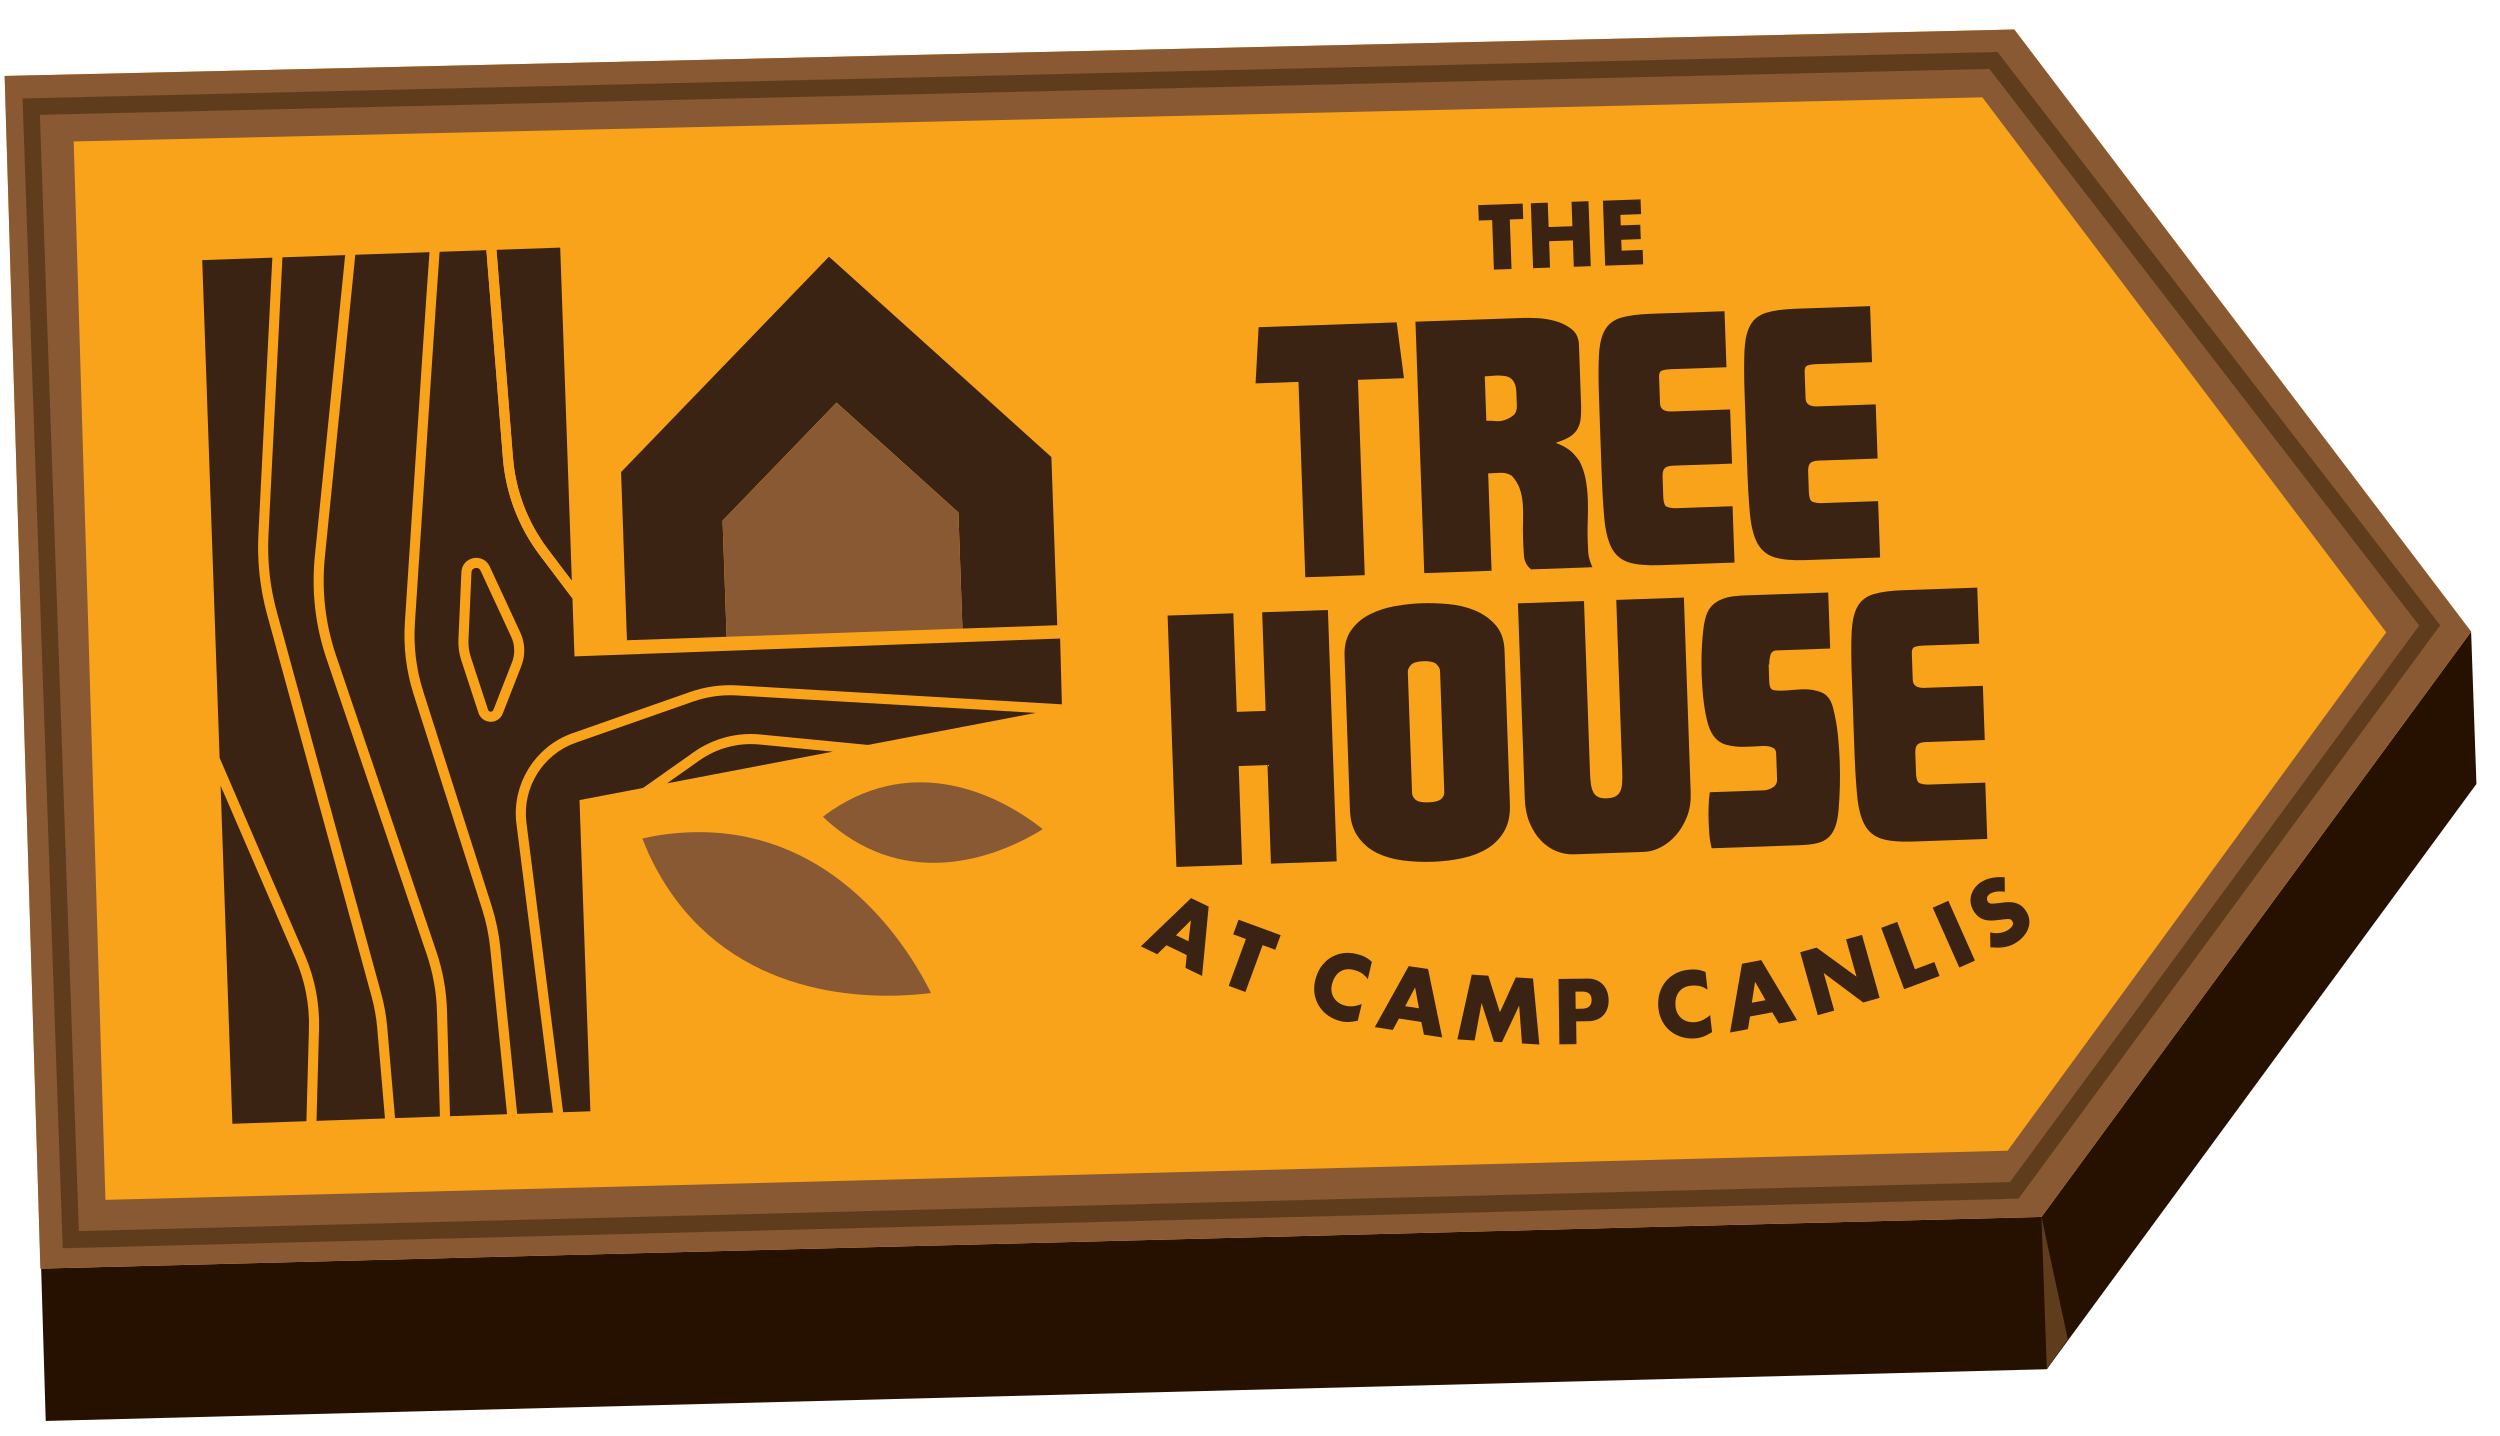 <?xml version="1.0" encoding="UTF-8"?>
<svg width="228px" height="131px" viewBox="0 0 228 131" version="1.1" xmlns="http://www.w3.org/2000/svg" xmlns:xlink="http://www.w3.org/1999/xlink">
    <title>camp-location-2</title>
    <g id="camp-location-2" stroke="none" stroke-width="1" fill="none" fill-rule="evenodd">
        <g id="Group-81" transform="translate(114, 65.5) rotate(-2) translate(-114, -65.5) translate(2, 3)">
            <polygon id="Fill-1" fill="#261100" points="0 122.718 182.552 124.372 223.573 72.397 223.573 58.499 215.32 60.691 183.853 16.061 0.536 13.899"></polygon>
            <polygon id="Fill-2" fill="#F9A31A" points="0.536 0 0 108.818 182.552 110.473 223.572 58.499 183.852 2.161"></polygon>
            <path d="M0.536,0 L0,108.818 L182.552,110.473 L223.572,58.499 L223.572,58.497 L183.852,2.161 L0.536,0 Z M6.146,102.758 L6.622,6.188 L180.726,8.241 L215.834,58.287 L179.679,104.33 L6.146,102.758 Z" id="Fill-3" fill="#885932"></path>
            <path d="M3.626,105.515 L179.788,107.2 L218.86,57.774 L181.454,5.674 L3.626,3.654 L3.626,105.515 Z M180.522,108.735 L180.147,108.732 L2.097,107.03 L2.097,2.106 L182.246,4.154 L220.775,57.819 L180.522,108.735 Z" id="Fill-4" fill="#5F3D1C"></path>
            <polygon id="Fill-5" fill="#5F3D1C" points="182.552 124.372 184.562 121.697 182.552 110.473"></polygon>
            <polygon id="Fill-6" fill="#3B2314" points="64.555 52.303 64.555 45.981 64.555 42.819 75.316 32.421 86.076 42.819 86.076 45.981 86.076 52.303 86.076 53.412 94.728 53.412 94.728 38.067 75.094 19.094 55.459 38.067 55.459 53.412 64.555 53.412"></polygon>
            <polygon id="Fill-7" fill="#885932" points="86.076 45.98 86.076 42.818 75.316 32.42 64.555 42.818 64.555 45.98 64.555 52.302 64.555 53.412 86.076 53.412 86.076 52.302"></polygon>
            <g id="Group-32" transform="translate(17, 17.372)">
                <path d="M40.706,53.923 C40.228,53.98 39.73,54.073 39.236,54.16 C39.406,54.632 39.571,55.11 39.758,55.554 C45.122,68.267 57.466,69.481 63.359,69.267 C64.019,69.243 64.575,69.204 65.053,69.16 C64.854,68.723 64.613,68.221 64.307,67.635 C61.574,62.41 54.406,52.287 40.706,53.923" id="Fill-8" fill="#885932"></path>
                <path d="M56.593,52.187 C56.318,52.356 56.041,52.554 55.764,52.748 C56.001,52.987 56.238,53.233 56.477,53.45 C63.35,59.681 71.22,56.923 74.754,55.124 C75.149,54.922 75.477,54.742 75.756,54.58 C75.511,54.368 75.222,54.13 74.869,53.861 C71.722,51.45 64.484,47.307 56.593,52.187" id="Fill-10" fill="#885932"></path>
                <path d="M11.021,36.783 C10.098,33.713 9.851,30.545 10.284,27.367 L14.004,0.04 L8.279,0.04 L6.121,25.298 C5.919,27.662 6.092,30.034 6.639,32.347 L14.952,67.524 C15.183,68.505 15.326,69.514 15.378,70.522 L15.802,78.856 L19.9,78.856 L19.961,69.232 C19.974,67.482 19.723,65.742 19.219,64.063 L11.021,36.783 Z" id="Fill-12" fill="#3B2314"></path>
                <path d="M31.533,27.476 L33.627,30.459 L33.627,0.04 L27.81,0.04 L28.651,19.003 C28.785,22.049 29.783,24.98 31.533,27.476" id="Fill-14" fill="#3B2314"></path>
                <path d="M28.757,38.045 L26.907,42.328 C26.717,42.766 26.3,43.038 25.83,43.038 C25.803,43.038 25.778,43.037 25.751,43.036 C25.249,43.004 24.836,42.671 24.697,42.187 L23.3,37.356 C23.117,36.724 23.051,36.071 23.104,35.416 L23.59,29.296 C23.639,28.663 24.093,28.169 24.721,28.067 C25.354,27.971 25.935,28.29 26.184,28.877 L28.769,35.005 C29.176,35.974 29.172,37.082 28.757,38.045 L28.757,38.045 Z M33.627,37.345 L33.627,32.054 L30.783,28.002 C28.932,25.363 27.878,22.265 27.734,19.043 L26.891,0.04 L22.621,0.04 C22.094,4.945 20.899,16.692 19.188,33.803 C18.976,35.921 19.161,38.034 19.737,40.083 L25.284,59.832 C25.632,61.073 25.851,62.356 25.938,63.643 L26.945,78.857 L30.218,78.857 L27.803,52.415 C27.474,48.814 29.743,45.417 33.195,44.34 L44.012,40.966 C45.431,40.524 46.9,40.369 48.387,40.507 L77.898,43.265 L77.95,37.263 L33.627,37.345 Z" id="Fill-16" fill="#3B2314"></path>
                <path d="M0.959,47.991 L0.959,78.856 L7.714,78.856 L8.24,70.443 C8.377,68.23 8.037,66.065 7.229,64.007 C4.555,57.199 2.519,51.995 0.959,47.991" id="Fill-18" fill="#3B2314"></path>
                <path d="M24.4,60.08 L18.854,40.331 C18.248,38.171 18.052,35.944 18.275,33.712 C20.382,12.638 21.295,3.789 21.699,0.04 L14.929,0.04 L11.192,27.491 C10.777,30.538 11.016,33.575 11.9,36.519 L20.098,63.801 C20.628,65.566 20.891,67.397 20.879,69.238 L20.818,78.856 L26.025,78.856 L25.021,63.702 C24.941,62.479 24.732,61.261 24.4,60.08" id="Fill-20" fill="#3B2314"></path>
                <path d="M44.192,46.452 C46.002,45.265 48.179,44.767 50.329,45.055 L60.098,46.349 L75.489,43.961 L48.301,41.421 C46.941,41.293 45.589,41.435 44.286,41.842 L33.467,45.217 C30.425,46.164 28.427,49.156 28.717,52.331 L31.14,78.856 L33.628,78.856 L33.628,50.457 L39.455,49.553 L44.192,46.452 Z" id="Fill-22" fill="#3B2314"></path>
                <path d="M14.059,67.734 L5.746,32.558 C5.179,30.149 4.996,27.68 5.207,25.219 L7.359,0.04 L0.959,0.04 L0.959,45.459 C2.801,50.198 5.207,56.351 8.083,63.672 C8.94,65.854 9.302,68.152 9.157,70.5 L8.634,78.856 L14.883,78.856 L14.462,70.57 C14.413,69.616 14.277,68.663 14.059,67.734" id="Fill-24" fill="#3B2314"></path>
                <path d="M25.339,29.233 C25.243,29.005 25.06,28.966 24.944,28.966 C24.912,28.966 24.885,28.969 24.869,28.972 C24.789,28.985 24.529,29.051 24.504,29.368 L24.017,35.489 C23.974,36.033 24.029,36.575 24.182,37.099 L25.578,41.932 C25.624,42.09 25.756,42.116 25.811,42.119 C25.85,42.122 25.998,42.116 26.065,41.963 L27.915,37.68 C28.231,36.947 28.236,36.1 27.924,35.362 L25.339,29.233 Z" id="Fill-26" fill="#3B2314"></path>
                <path d="M44.693,47.22 L41.649,49.212 L56.879,46.849 L50.21,45.964 C48.285,45.709 46.321,46.156 44.693,47.22" id="Fill-28" fill="#3B2314"></path>
                <path d="M30.784,28.002 L33.627,32.054 L33.627,30.459 L31.534,27.476 C29.784,24.98 28.785,22.049 28.651,19.003 L27.811,0.04 L26.892,0.04 L27.735,19.043 C27.878,22.265 28.931,25.363 30.784,28.002" id="Fill-30" fill="#F9A31A"></path>
            </g>
            <polygon id="Fill-33" fill="#3B2314" points="122.915 49.83 117.487 49.83 117.487 32.002 113.573 32.002 114.03 26.888 126.629 26.888 127.116 32.002 122.915 32.002"></polygon>
            <g id="Group-80" transform="translate(101, 16.372)" fill="#3B2314">
                <path d="M36.315,17.23 C36.315,16.791 36.22,16.439 36.03,16.172 C35.839,15.905 35.515,15.752 35.058,15.714 C34.791,15.677 34.544,15.668 34.315,15.687 C34.087,15.707 33.811,15.714 33.487,15.714 L33.487,19.773 C33.772,19.773 34.053,19.791 34.329,19.829 C34.606,19.869 34.867,19.849 35.114,19.773 C35.458,19.677 35.743,19.541 35.972,19.358 C36.2,19.177 36.315,18.896 36.315,18.515 L36.315,17.23 Z M37.087,33.459 C36.705,33.115 36.505,32.697 36.487,32.2 C36.467,31.706 36.459,31.22 36.459,30.744 C36.459,30.134 36.477,29.553 36.515,29 C36.553,28.448 36.563,27.93 36.544,27.444 C36.524,26.959 36.448,26.5 36.315,26.073 C36.182,25.643 35.952,25.239 35.63,24.858 C35.306,24.648 34.949,24.549 34.558,24.558 C34.168,24.567 33.811,24.573 33.487,24.573 L33.487,33.459 L27.343,33.459 L27.343,10.515 L37.144,10.515 C37.41,10.515 37.819,10.534 38.371,10.572 C38.924,10.611 39.481,10.714 40.044,10.886 C40.606,11.059 41.101,11.32 41.53,11.671 C41.958,12.025 42.172,12.515 42.172,13.143 L42.172,18.63 C42.172,19.163 42.139,19.616 42.072,19.986 C42.004,20.358 41.876,20.672 41.687,20.928 C41.495,21.186 41.243,21.396 40.929,21.558 C40.614,21.72 40.22,21.867 39.744,22 C40.009,22.114 40.233,22.226 40.416,22.329 C40.596,22.434 40.762,22.543 40.915,22.659 C41.067,22.773 41.214,22.916 41.358,23.085 C41.501,23.258 41.658,23.468 41.83,23.715 C42.096,24.267 42.272,24.843 42.358,25.444 C42.443,26.044 42.487,26.654 42.487,27.271 C42.487,27.892 42.461,28.52 42.415,29.159 C42.367,29.796 42.343,30.43 42.343,31.058 C42.343,31.457 42.348,31.82 42.358,32.144 C42.367,32.468 42.477,32.906 42.687,33.459 L37.087,33.459 Z" id="Fill-34"></path>
                <path d="M55.544,15.658 L50.401,15.658 C50.134,15.658 49.897,15.686 49.686,15.744 C49.477,15.801 49.372,15.991 49.372,16.314 L49.372,18.715 C49.372,19.001 49.462,19.206 49.644,19.33 C49.825,19.454 50.077,19.514 50.401,19.514 L55.744,19.514 L55.744,24.458 L50.401,24.458 C50.001,24.458 49.729,24.529 49.586,24.672 C49.444,24.815 49.372,25.067 49.372,25.429 L49.372,27.258 C49.372,27.562 49.41,27.81 49.487,28 C49.562,28.191 49.868,28.305 50.401,28.343 L55.657,28.343 L55.657,33.486 L48.829,33.486 C47.629,33.486 46.69,33.367 46.015,33.129 C45.339,32.89 44.839,32.443 44.515,31.786 C44.19,31.129 43.997,30.22 43.929,29.057 C43.862,27.895 43.829,26.391 43.829,24.544 L43.829,18.029 C43.829,16.429 43.873,15.139 43.958,14.158 C44.044,13.178 44.249,12.42 44.573,11.887 C44.896,11.353 45.391,10.996 46.059,10.815 C46.725,10.635 47.648,10.544 48.829,10.544 L55.544,10.544 L55.544,15.658 Z" id="Fill-36"></path>
                <path d="M68.828,15.658 L63.685,15.658 C63.418,15.658 63.181,15.686 62.97,15.744 C62.761,15.801 62.656,15.991 62.656,16.314 L62.656,18.715 C62.656,19.001 62.746,19.206 62.928,19.33 C63.109,19.454 63.361,19.514 63.685,19.514 L69.028,19.514 L69.028,24.458 L63.685,24.458 C63.285,24.458 63.013,24.529 62.87,24.672 C62.728,24.815 62.656,25.067 62.656,25.429 L62.656,27.258 C62.656,27.562 62.694,27.81 62.771,28 C62.846,28.191 63.152,28.305 63.685,28.343 L68.941,28.343 L68.941,33.486 L62.113,33.486 C60.913,33.486 59.974,33.367 59.299,33.129 C58.623,32.89 58.123,32.443 57.799,31.786 C57.474,31.129 57.281,30.22 57.213,29.057 C57.146,27.895 57.113,26.391 57.113,24.544 L57.113,18.029 C57.113,16.429 57.157,15.139 57.242,14.158 C57.328,13.178 57.533,12.42 57.857,11.887 C58.18,11.353 58.675,10.996 59.343,10.815 C60.009,10.635 60.932,10.544 62.113,10.544 L68.828,10.544 L68.828,15.658 Z" id="Fill-38"></path>
                <polygon id="Fill-40" points="12.445 50.452 9.817 50.452 9.817 59.452 3.817 59.452 3.817 36.512 9.817 36.512 9.817 45.51 12.445 45.51 12.445 36.512 18.445 36.512 18.445 59.452 12.445 59.452"></polygon>
                <path d="M28.472,42.425 C28.472,42.216 28.368,42.007 28.159,41.796 C27.948,41.587 27.558,41.483 26.988,41.483 C26.416,41.483 26.031,41.587 25.83,41.796 C25.631,42.007 25.531,42.216 25.531,42.425 L25.531,53.452 C25.531,53.681 25.631,53.892 25.83,54.081 C26.031,54.273 26.416,54.366 26.988,54.366 C27.558,54.366 27.948,54.281 28.159,54.11 C28.368,53.938 28.472,53.729 28.472,53.481 L28.472,42.425 Z M34.415,54.795 C34.415,55.768 34.22,56.572 33.83,57.21 C33.439,57.849 32.916,58.359 32.259,58.738 C31.602,59.119 30.835,59.392 29.958,59.553 C29.083,59.714 28.168,59.796 27.217,59.796 C26.244,59.796 25.311,59.719 24.416,59.568 C23.52,59.415 22.735,59.148 22.058,58.768 C21.382,58.387 20.84,57.871 20.431,57.225 C20.02,56.576 19.816,55.768 19.816,54.795 L19.816,40.768 C19.816,39.797 20.049,39.011 20.516,38.411 C20.983,37.811 21.573,37.349 22.287,37.026 C23.002,36.701 23.777,36.482 24.617,36.368 C25.454,36.253 26.253,36.196 27.016,36.196 C27.739,36.196 28.535,36.249 29.401,36.354 C30.269,36.459 31.074,36.677 31.816,37.01 C32.558,37.345 33.178,37.811 33.673,38.411 C34.168,39.011 34.415,39.797 34.415,40.768 L34.415,54.795 Z" id="Fill-42"></path>
                <path d="M41.815,52.167 C41.815,52.548 41.83,52.887 41.858,53.181 C41.887,53.477 41.948,53.729 42.044,53.938 C42.139,54.148 42.282,54.306 42.472,54.41 C42.663,54.515 42.92,54.566 43.244,54.566 C43.586,54.566 43.862,54.515 44.073,54.41 C44.282,54.306 44.434,54.148 44.53,53.938 C44.625,53.729 44.687,53.477 44.715,53.181 C44.743,52.887 44.758,52.548 44.758,52.167 L44.758,36.512 L50.93,36.512 L50.93,54.338 C50.93,55.139 50.791,55.858 50.515,56.496 C50.238,57.134 49.886,57.682 49.458,58.139 C49.029,58.596 48.552,58.948 48.03,59.195 C47.506,59.443 47.005,59.567 46.529,59.567 L40.072,59.567 C39.539,59.567 39.015,59.452 38.502,59.224 C37.986,58.995 37.529,58.658 37.129,58.21 C36.73,57.762 36.406,57.214 36.158,56.567 C35.91,55.92 35.787,55.178 35.787,54.338 L35.787,36.512 L41.815,36.512 L41.815,52.167 Z" id="Fill-44"></path>
                <path d="M64.1,41.624 L59.242,41.624 C58.918,41.624 58.715,41.768 58.628,42.053 C58.543,42.34 58.5,42.616 58.5,42.882 L58.443,42.882 L58.443,44.452 C58.443,44.892 58.543,45.144 58.744,45.21 C58.944,45.277 59.253,45.31 59.671,45.31 C59.957,45.31 60.243,45.301 60.528,45.281 C60.815,45.264 61.109,45.253 61.415,45.253 C62.1,45.253 62.695,45.372 63.2,45.61 C63.704,45.849 64.033,46.339 64.185,47.082 C64.357,47.881 64.472,48.686 64.528,49.495 C64.585,50.305 64.614,51.109 64.614,51.91 C64.614,53.415 64.528,54.891 64.357,56.339 C64.281,56.966 64.161,57.481 64,57.882 C63.838,58.282 63.619,58.6 63.343,58.839 C63.066,59.076 62.719,59.239 62.3,59.324 C61.881,59.409 61.376,59.452 60.786,59.452 L52.672,59.452 C52.576,59.053 52.519,58.644 52.5,58.224 C52.481,57.806 52.472,57.395 52.472,56.996 C52.472,56.557 52.487,56.115 52.515,55.667 C52.543,55.219 52.596,54.777 52.672,54.338 L57.615,54.338 C57.862,54.338 58.128,54.262 58.415,54.109 C58.7,53.957 58.844,53.709 58.844,53.367 L58.844,50.968 C58.844,50.757 58.761,50.604 58.6,50.51 C58.437,50.415 58.252,50.353 58.043,50.324 C57.832,50.296 57.619,50.287 57.399,50.296 C57.182,50.305 57.005,50.31 56.871,50.31 L56.185,50.31 C55.576,50.329 54.972,50.253 54.371,50.081 C53.772,49.91 53.318,49.52 53.015,48.91 C52.861,48.605 52.738,48.225 52.643,47.768 C52.548,47.311 52.476,46.839 52.429,46.353 C52.381,45.868 52.348,45.388 52.329,44.911 C52.309,44.435 52.3,44.024 52.3,43.682 C52.3,43.32 52.309,42.893 52.329,42.396 C52.348,41.9 52.381,41.395 52.429,40.882 C52.476,40.367 52.539,39.873 52.615,39.396 C52.69,38.92 52.796,38.511 52.929,38.167 C53.081,37.787 53.286,37.486 53.542,37.269 C53.801,37.049 54.095,36.882 54.43,36.769 C54.763,36.653 55.115,36.582 55.487,36.553 C55.857,36.524 56.225,36.512 56.586,36.512 L58.672,36.512 L64.1,36.512 L64.1,41.624 Z" id="Fill-46"></path>
                <path d="M77.7,41.652 L72.556,41.652 C72.29,41.652 72.052,41.682 71.841,41.739 C71.632,41.796 71.528,41.987 71.528,42.309 L71.528,44.711 C71.528,44.996 71.618,45.201 71.799,45.324 C71.981,45.448 72.233,45.509 72.556,45.509 L77.9,45.509 L77.9,50.452 L72.556,50.452 C72.156,50.452 71.885,50.524 71.742,50.668 C71.6,50.809 71.528,51.061 71.528,51.424 L71.528,53.253 C71.528,53.556 71.566,53.804 71.642,53.996 C71.718,54.185 72.023,54.3 72.556,54.338 L77.812,54.338 L77.812,59.48 L70.984,59.48 C69.784,59.48 68.846,59.363 68.171,59.124 C67.495,58.886 66.993,58.438 66.671,57.781 C66.346,57.124 66.153,56.215 66.085,55.053 C66.017,53.891 65.984,52.386 65.984,50.539 L65.984,44.024 C65.984,42.424 66.028,41.134 66.114,40.153 C66.2,39.173 66.404,38.415 66.728,37.881 C67.052,37.348 67.546,36.992 68.215,36.809 C68.88,36.629 69.803,36.54 70.984,36.54 L77.7,36.54 L77.7,41.652 Z" id="Fill-48"></path>
                <path d="M4.973,64.363 L3.561,65.676 L4.681,66.267 L4.973,64.363 Z M1.792,67.347 L0.326,66.577 L5.053,62.34 L6.633,63.164 L5.811,69.466 L4.324,68.681 L4.481,67.515 L2.658,66.556 L1.792,67.347 Z" id="Fill-50"></path>
                <polygon id="Fill-52" points="8.206 70.458 9.922 66.239 8.781 65.774 9.316 64.459 13.102 66 12.567 67.314 11.426 66.851 9.709 71.069"></polygon>
                <path d="M16.104,70.231 C16.608,68.388 18.223,67.481 19.915,67.944 C20.523,68.109 20.878,68.288 21.334,68.719 C21.334,68.719 21.092,69.606 20.906,70.284 C20.639,69.903 20.315,69.581 19.6,69.385 C18.623,69.118 17.886,69.683 17.619,70.662 C17.366,71.585 17.881,72.391 18.792,72.638 C19.348,72.793 19.82,72.686 20.274,72.537 C20.274,72.537 19.939,73.76 19.86,74.046 C19.329,74.126 18.906,74.198 18.305,74.034 C16.643,73.579 15.619,72.004 16.104,70.231" id="Fill-54"></path>
                <path d="M25.192,71.194 L24.226,72.87 L25.476,73.105 L25.192,71.194 Z M23.024,74.994 L21.391,74.684 L24.673,69.231 L26.43,69.554 L27.501,75.837 L25.845,75.525 L25.651,74.362 L23.62,73.978 L23.024,74.994 Z" id="Fill-56"></path>
                <polygon id="Fill-58" points="30.449 76.217 28.88 76.063 30.394 70.207 31.901 70.355 32.841 73.723 34.401 70.599 35.968 70.752 36.333 76.792 34.75 76.637 34.618 73.176 32.933 76.459 32.203 76.389 31.203 72.826"></polygon>
                <path d="M39.792,72.086 L39.759,73.652 L40.303,73.663 C40.778,73.674 41.226,73.536 41.24,72.881 C41.253,72.29 40.867,72.109 40.353,72.099 L39.792,72.086 Z M39.764,74.798 L39.718,76.876 L38.16,76.842 L38.292,70.876 C38.292,70.876 40.013,70.914 40.955,70.936 C42.015,70.959 42.817,71.7 42.789,72.979 C42.762,74.192 41.93,74.845 40.917,74.823 C40.48,74.814 39.764,74.798 39.764,74.798 L39.764,74.798 Z" id="Fill-60"></path>
                <path d="M47.3,73.883 C47.156,71.982 48.371,70.585 50.117,70.453 C50.745,70.404 51.14,70.453 51.713,70.707 C51.713,70.707 51.783,71.622 51.835,72.321 C51.455,72.054 51.043,71.858 50.305,71.914 C49.296,71.99 48.792,72.77 48.869,73.779 C48.941,74.736 49.697,75.319 50.635,75.246 C51.211,75.202 51.62,74.945 51.996,74.653 C51.996,74.653 52.092,75.917 52.114,76.212 C51.642,76.467 51.267,76.674 50.647,76.721 C48.93,76.852 47.438,75.715 47.3,73.883" id="Fill-62"></path>
                <path d="M56.196,71.759 L55.832,73.658 L57.091,73.471 L56.196,71.759 Z M55.395,76.059 L53.751,76.304 L55.061,70.075 L56.827,69.804 L59.9,75.386 L58.234,75.635 L57.669,74.599 L55.624,74.905 L55.395,76.059 Z" id="Fill-64"></path>
                <polygon id="Fill-66" points="62.479 71.179 63.319 74.637 61.805 75.003 60.399 69.207 61.912 68.84 65.456 71.617 64.622 68.182 66.089 67.826 67.497 73.622 65.984 73.991"></polygon>
                <polygon id="Fill-68" points="73.028 71.816 69.758 72.911 67.863 67.244 69.343 66.751 70.807 71.129 72.597 70.529"></polygon>
                <polygon id="Fill-70" points="76.301 70.528 74.856 71.111 72.624 65.576 74.067 64.993"></polygon>
                <path d="M76.287,65.904 C75.762,64.837 76.337,63.766 77.286,63.299 C77.977,62.959 78.77,62.968 79.278,63.031 L79.246,64.346 C79.246,64.346 78.48,64.194 77.963,64.448 C77.621,64.616 77.517,64.901 77.655,65.179 C77.796,65.466 78.173,65.402 78.503,65.37 C78.701,65.35 79.029,65.329 79.195,65.316 C80.156,65.243 80.808,65.529 81.201,66.332 C81.764,67.476 80.997,68.598 79.923,69.125 C79.169,69.497 78.485,69.442 77.754,69.368 C77.754,69.368 77.762,68.272 77.781,68.012 C78.152,68.116 78.783,68.161 79.292,67.91 C79.682,67.719 80.002,67.398 79.861,67.111 C79.751,66.888 79.665,66.8 79.046,66.862 C78.847,66.882 78.373,66.925 78.091,66.932 C77.264,66.958 76.657,66.658 76.287,65.904" id="Fill-72"></path>
                <polygon id="Fill-74" points="34.657 6.019 34.657 1.498 33.434 1.498 33.434 0.091 37.492 0.091 37.492 1.498 36.267 1.498 36.267 6.019"></polygon>
                <polygon id="Fill-76" points="38.234 6.012 38.234 0.084 39.781 0.084 39.781 2.313 41.949 2.313 41.949 0.084 43.496 0.084 43.496 6.012 41.949 6.012 41.949 3.605 39.781 3.605 39.781 6.012"></polygon>
                <polygon id="Fill-78" points="44.814 6.012 44.814 0.084 48.25 0.084 48.25 1.43 46.361 1.43 46.361 2.39 48.142 2.39 48.142 3.706 46.361 3.706 46.361 4.697 48.281 4.697 48.281 6.012"></polygon>
            </g>
        </g>
    </g>
</svg>